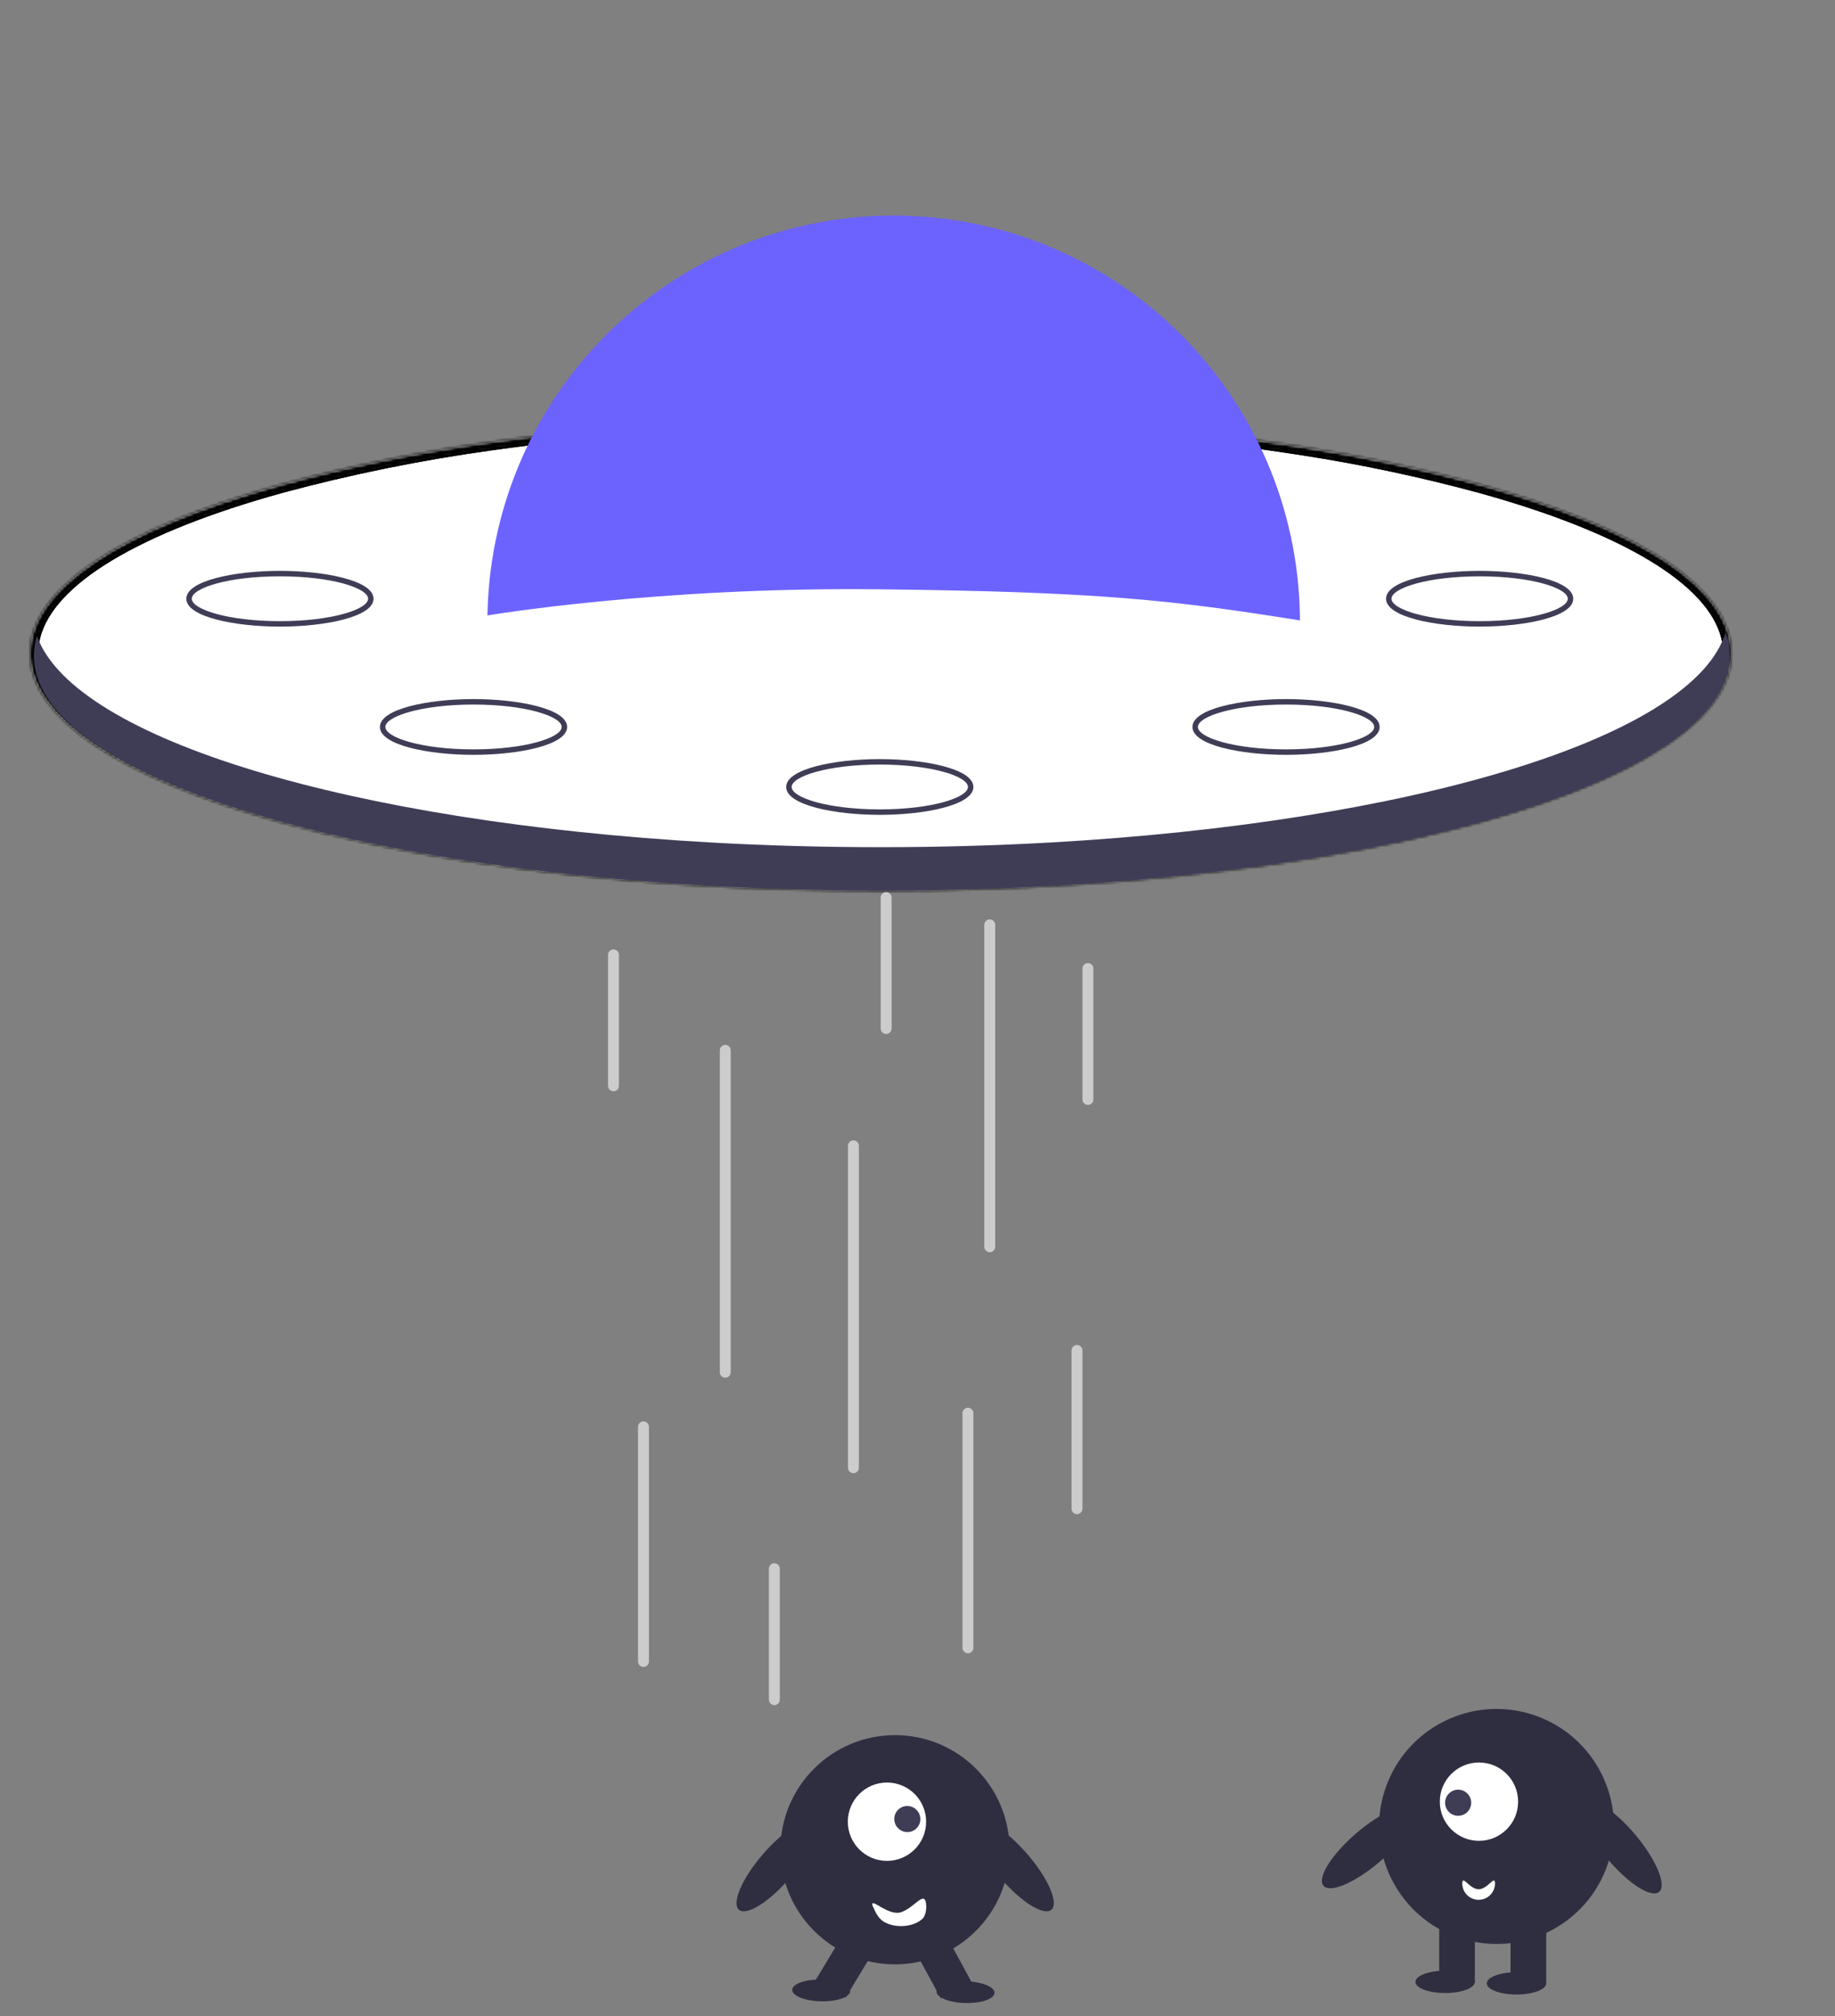 <svg width="673" height="739" viewBox="0 0 673 739" fill="none" xmlns="http://www.w3.org/2000/svg">
<rect x="0" y="0" width="673" height="739" fill="#808080" stroke="none"/>
<g id="spaceship-01" clip-path="url(#clip0_2_2)">
<g id="c1">
<path id="c1-head" d="M328.245 720.025C351.448 720.025 370.257 701.215 370.257 678.012C370.257 654.81 351.448 636 328.245 636C305.042 636 286.233 654.81 286.233 678.012C286.233 701.215 305.042 720.025 328.245 720.025Z" fill="#2F2E41"/>
<g id="c1-l-leg">
<path id="Vector" d="M311.065 706.047L299.226 725.611L310.145 732.219L321.984 712.655L311.065 706.047Z" fill="#2F2E41"/>
<path id="Vector_2" d="M311.808 729.802C311.854 727.6 307.13 725.717 301.257 725.596C295.384 725.475 290.586 727.162 290.541 729.364C290.496 731.567 295.22 733.45 301.093 733.571C306.965 733.692 311.763 732.004 311.808 729.802Z" fill="#2F2E41"/>
</g>
<g id="c1-r-leg">
<path id="Vector_3" d="M345.285 706.26L334.08 712.373L345.032 732.447L356.236 726.335L345.285 706.26Z" fill="#2F2E41"/>
<path id="Vector_4" d="M354.015 734.203C359.888 734.345 364.691 732.675 364.745 730.473C364.798 728.271 360.081 726.37 354.208 726.228C348.336 726.086 343.532 727.756 343.479 729.958C343.426 732.16 348.143 734.061 354.015 734.203Z" fill="#2F2E41"/>
</g>
<path id="c1-eye-o" d="M325.304 682.095C333.234 682.095 339.662 675.666 339.662 667.736C339.662 659.806 333.234 653.377 325.304 653.377C317.374 653.377 310.945 659.806 310.945 667.736C310.945 675.666 317.374 682.095 325.304 682.095Z" fill="white"/>
<path id="c1-eye-i" d="M336.158 670.158C338.02 668.297 338.009 665.269 336.135 663.394C334.26 661.52 331.232 661.509 329.37 663.37C327.509 665.232 327.52 668.26 329.394 670.135C331.269 672.009 334.297 672.02 336.158 670.158Z" fill="#3F3D56"/>
<path id="c1-r-arm" d="M385.604 700.011C388.367 697.639 384.481 688.58 376.925 679.777C369.368 670.975 361.002 665.762 358.238 668.134C355.475 670.507 359.361 679.566 366.917 688.368C374.474 697.171 382.84 702.384 385.604 700.011Z" fill="#2F2E41"/>
<path id="c1-l-arm" d="M289.69 688.368C297.247 679.566 301.133 670.507 298.369 668.134C295.606 665.762 287.24 670.975 279.683 679.777C272.126 688.58 268.24 697.639 271.004 700.011C273.767 702.384 282.133 697.171 289.69 688.368Z" fill="#2F2E41"/>
<path id="c1-mouth" d="M339.5 697C339.952 698.62 339.745 701.971 338.31 703.325C336.874 704.678 334.673 705.605 332.191 705.9C329.709 706.194 327.149 705.834 325.074 704.897C323 703.96 322 702.5 321.128 700.904L320 698.5C319.064 695.126 325.802 702.529 330.5 700.904C335.198 699.279 338.564 693.626 339.5 697Z" fill="white"/>
</g>
<g id="spaceship">
<g id="Vector_5">
<mask id="path-11-inside-1_2_2" fill="white">
<path d="M543.18 177.764C521.72 171.946 499.953 167.326 477.98 163.924C441.966 158.343 405.658 154.854 369.24 153.474C354.07 152.854 338.62 152.534 323 152.534C310.62 152.534 298.34 152.734 286.23 153.134C250.706 154.184 215.266 157.178 180.07 162.104C154.016 165.692 128.214 170.922 102.82 177.764C43.61 194.134 11 216.074 11 239.534C11 262.994 43.61 284.934 102.82 301.304C144.46 312.824 195.8 320.674 251.74 324.274C274.83 325.774 298.7 326.534 323 326.534C347.38 326.534 371.33 325.764 394.49 324.264C445.4 320.974 492.5 314.164 531.92 304.264C532.13 304.204 532.33 304.154 532.54 304.104C535.2 303.444 537.82 302.754 540.41 302.064C541.34 301.804 542.26 301.554 543.18 301.304C543.232 301.283 543.285 301.266 543.34 301.254C544.22 301.014 545.09 300.764 545.96 300.524C547.7 300.024 549.42 299.534 551.11 299.024C551.19 299.004 551.26 298.984 551.33 298.964C552.8 298.524 554.24 298.084 555.67 297.644C556.84 297.274 558 296.914 559.15 296.544C559.99 296.274 560.82 296.004 561.64 295.734C562.24 295.534 562.83 295.344 563.41 295.144C564.2 294.884 564.99 294.614 565.77 294.344C566.1 294.234 566.43 294.124 566.75 294.004C567.5 293.754 568.23 293.494 568.96 293.234C569.75 292.954 570.54 292.664 571.32 292.384C571.97 292.154 572.62 291.914 573.26 291.674C573.8 291.464 574.33 291.264 574.87 291.064C576.34 290.514 577.78 289.944 579.2 289.384C579.91 289.094 580.62 288.814 581.32 288.524C582.01 288.244 582.71 287.954 583.39 287.664C584.51 287.194 585.61 286.724 586.69 286.254C587.21 286.014 587.74 285.784 588.25 285.564C588.64 285.384 589.02 285.214 589.41 285.034C589.69 284.914 589.97 284.784 590.24 284.654C591.25 284.194 592.25 283.724 593.23 283.254C596.99 281.454 600.5 279.614 603.76 277.734C624.21 266.024 635 253.034 635 239.534C635 216.074 602.39 194.134 543.18 177.764ZM542.64 299.384C500.95 310.914 449.47 318.764 393.38 322.334C370.57 323.784 346.99 324.534 323 324.534C299.09 324.534 275.59 323.794 252.85 322.344C196.67 318.784 145.11 310.934 103.36 299.384C45.09 283.264 13 262.014 13 239.534C13.003 237.548 13.252 235.569 13.74 233.644C18.84 213.364 50.21 194.384 103.36 179.684C128.562 172.895 154.166 167.695 180.02 164.114C215.428 159.16 251.082 156.156 286.82 155.114C298.74 154.724 310.8 154.531 323 154.534C338.41 154.534 353.65 154.844 368.63 155.444C405.26 156.812 441.779 160.318 478 165.944C499.783 169.331 521.363 173.918 542.64 179.684C595.78 194.384 627.14 213.354 632.25 233.624C632.746 235.555 632.998 237.54 633 239.534C633 262.014 600.91 283.264 542.64 299.384Z"/>
<path d="M542.64 299.384C500.95 310.914 449.47 318.764 393.38 322.334C370.57 323.784 346.99 324.534 323 324.534C299.09 324.534 275.59 323.794 252.85 322.344C196.67 318.784 145.11 310.934 103.36 299.384C45.09 283.264 13 262.014 13 239.534C13.003 237.548 13.252 235.569 13.74 233.644C18.84 213.364 50.21 194.384 103.36 179.684C128.562 172.895 154.166 167.695 180.02 164.114C215.428 159.16 251.082 156.156 286.82 155.114C298.74 154.724 310.8 154.531 323 154.534C338.41 154.534 353.65 154.844 368.63 155.444C405.26 156.812 441.779 160.318 478 165.944C499.783 169.331 521.363 173.918 542.64 179.684C595.78 194.384 627.14 213.354 632.25 233.624C632.746 235.555 632.998 237.54 633 239.534C633 262.014 600.91 283.264 542.64 299.384Z"/>
</mask>
<path d="M543.18 177.764C521.72 171.946 499.953 167.326 477.98 163.924C441.966 158.343 405.658 154.854 369.24 153.474C354.07 152.854 338.62 152.534 323 152.534C310.62 152.534 298.34 152.734 286.23 153.134C250.706 154.184 215.266 157.178 180.07 162.104C154.016 165.692 128.214 170.922 102.82 177.764C43.61 194.134 11 216.074 11 239.534C11 262.994 43.61 284.934 102.82 301.304C144.46 312.824 195.8 320.674 251.74 324.274C274.83 325.774 298.7 326.534 323 326.534C347.38 326.534 371.33 325.764 394.49 324.264C445.4 320.974 492.5 314.164 531.92 304.264C532.13 304.204 532.33 304.154 532.54 304.104C535.2 303.444 537.82 302.754 540.41 302.064C541.34 301.804 542.26 301.554 543.18 301.304C543.232 301.283 543.285 301.266 543.34 301.254C544.22 301.014 545.09 300.764 545.96 300.524C547.7 300.024 549.42 299.534 551.11 299.024C551.19 299.004 551.26 298.984 551.33 298.964C552.8 298.524 554.24 298.084 555.67 297.644C556.84 297.274 558 296.914 559.15 296.544C559.99 296.274 560.82 296.004 561.64 295.734C562.24 295.534 562.83 295.344 563.41 295.144C564.2 294.884 564.99 294.614 565.77 294.344C566.1 294.234 566.43 294.124 566.75 294.004C567.5 293.754 568.23 293.494 568.96 293.234C569.75 292.954 570.54 292.664 571.32 292.384C571.97 292.154 572.62 291.914 573.26 291.674C573.8 291.464 574.33 291.264 574.87 291.064C576.34 290.514 577.78 289.944 579.2 289.384C579.91 289.094 580.62 288.814 581.32 288.524C582.01 288.244 582.71 287.954 583.39 287.664C584.51 287.194 585.61 286.724 586.69 286.254C587.21 286.014 587.74 285.784 588.25 285.564C588.64 285.384 589.02 285.214 589.41 285.034C589.69 284.914 589.97 284.784 590.24 284.654C591.25 284.194 592.25 283.724 593.23 283.254C596.99 281.454 600.5 279.614 603.76 277.734C624.21 266.024 635 253.034 635 239.534C635 216.074 602.39 194.134 543.18 177.764ZM542.64 299.384C500.95 310.914 449.47 318.764 393.38 322.334C370.57 323.784 346.99 324.534 323 324.534C299.09 324.534 275.59 323.794 252.85 322.344C196.67 318.784 145.11 310.934 103.36 299.384C45.09 283.264 13 262.014 13 239.534C13.003 237.548 13.252 235.569 13.74 233.644C18.84 213.364 50.21 194.384 103.36 179.684C128.562 172.895 154.166 167.695 180.02 164.114C215.428 159.16 251.082 156.156 286.82 155.114C298.74 154.724 310.8 154.531 323 154.534C338.41 154.534 353.65 154.844 368.63 155.444C405.26 156.812 441.779 160.318 478 165.944C499.783 169.331 521.363 173.918 542.64 179.684C595.78 194.384 627.14 213.354 632.25 233.624C632.746 235.555 632.998 237.54 633 239.534C633 262.014 600.91 283.264 542.64 299.384Z" fill="white"/>
<path d="M542.64 299.384C500.95 310.914 449.47 318.764 393.38 322.334C370.57 323.784 346.99 324.534 323 324.534C299.09 324.534 275.59 323.794 252.85 322.344C196.67 318.784 145.11 310.934 103.36 299.384C45.09 283.264 13 262.014 13 239.534C13.003 237.548 13.252 235.569 13.74 233.644C18.84 213.364 50.21 194.384 103.36 179.684C128.562 172.895 154.166 167.695 180.02 164.114C215.428 159.16 251.082 156.156 286.82 155.114C298.74 154.724 310.8 154.531 323 154.534C338.41 154.534 353.65 154.844 368.63 155.444C405.26 156.812 441.779 160.318 478 165.944C499.783 169.331 521.363 173.918 542.64 179.684C595.78 194.384 627.14 213.354 632.25 233.624C632.746 235.555 632.998 237.54 633 239.534C633 262.014 600.91 283.264 542.64 299.384Z" fill="white"/>
<path d="M543.18 177.764C521.72 171.946 499.953 167.326 477.98 163.924C441.966 158.343 405.658 154.854 369.24 153.474C354.07 152.854 338.62 152.534 323 152.534C310.62 152.534 298.34 152.734 286.23 153.134C250.706 154.184 215.266 157.178 180.07 162.104C154.016 165.692 128.214 170.922 102.82 177.764C43.61 194.134 11 216.074 11 239.534C11 262.994 43.61 284.934 102.82 301.304C144.46 312.824 195.8 320.674 251.74 324.274C274.83 325.774 298.7 326.534 323 326.534C347.38 326.534 371.33 325.764 394.49 324.264C445.4 320.974 492.5 314.164 531.92 304.264C532.13 304.204 532.33 304.154 532.54 304.104C535.2 303.444 537.82 302.754 540.41 302.064C541.34 301.804 542.26 301.554 543.18 301.304C543.232 301.283 543.285 301.266 543.34 301.254C544.22 301.014 545.09 300.764 545.96 300.524C547.7 300.024 549.42 299.534 551.11 299.024C551.19 299.004 551.26 298.984 551.33 298.964C552.8 298.524 554.24 298.084 555.67 297.644C556.84 297.274 558 296.914 559.15 296.544C559.99 296.274 560.82 296.004 561.64 295.734C562.24 295.534 562.83 295.344 563.41 295.144C564.2 294.884 564.99 294.614 565.77 294.344C566.1 294.234 566.43 294.124 566.75 294.004C567.5 293.754 568.23 293.494 568.96 293.234C569.75 292.954 570.54 292.664 571.32 292.384C571.97 292.154 572.62 291.914 573.26 291.674C573.8 291.464 574.33 291.264 574.87 291.064C576.34 290.514 577.78 289.944 579.2 289.384C579.91 289.094 580.62 288.814 581.32 288.524C582.01 288.244 582.71 287.954 583.39 287.664C584.51 287.194 585.61 286.724 586.69 286.254C587.21 286.014 587.74 285.784 588.25 285.564C588.64 285.384 589.02 285.214 589.41 285.034C589.69 284.914 589.97 284.784 590.24 284.654C591.25 284.194 592.25 283.724 593.23 283.254C596.99 281.454 600.5 279.614 603.76 277.734C624.21 266.024 635 253.034 635 239.534C635 216.074 602.39 194.134 543.18 177.764ZM542.64 299.384C500.95 310.914 449.47 318.764 393.38 322.334C370.57 323.784 346.99 324.534 323 324.534C299.09 324.534 275.59 323.794 252.85 322.344C196.67 318.784 145.11 310.934 103.36 299.384C45.09 283.264 13 262.014 13 239.534C13.003 237.548 13.252 235.569 13.74 233.644C18.84 213.364 50.21 194.384 103.36 179.684C128.562 172.895 154.166 167.695 180.02 164.114C215.428 159.16 251.082 156.156 286.82 155.114C298.74 154.724 310.8 154.531 323 154.534C338.41 154.534 353.65 154.844 368.63 155.444C405.26 156.812 441.779 160.318 478 165.944C499.783 169.331 521.363 173.918 542.64 179.684C595.78 194.384 627.14 213.354 632.25 233.624C632.746 235.555 632.998 237.54 633 239.534C633 262.014 600.91 283.264 542.64 299.384Z" stroke="black" stroke-width="2" mask="url(#path-11-inside-1_2_2)"/>
<path d="M542.64 299.384C500.95 310.914 449.47 318.764 393.38 322.334C370.57 323.784 346.99 324.534 323 324.534C299.09 324.534 275.59 323.794 252.85 322.344C196.67 318.784 145.11 310.934 103.36 299.384C45.09 283.264 13 262.014 13 239.534C13.003 237.548 13.252 235.569 13.74 233.644C18.84 213.364 50.21 194.384 103.36 179.684C128.562 172.895 154.166 167.695 180.02 164.114C215.428 159.16 251.082 156.156 286.82 155.114C298.74 154.724 310.8 154.531 323 154.534C338.41 154.534 353.65 154.844 368.63 155.444C405.26 156.812 441.779 160.318 478 165.944C499.783 169.331 521.363 173.918 542.64 179.684C595.78 194.384 627.14 213.354 632.25 233.624C632.746 235.555 632.998 237.54 633 239.534C633 262.014 600.91 283.264 542.64 299.384Z" stroke="black" stroke-width="2" mask="url(#path-11-inside-1_2_2)"/>
</g>
<path id="Vector_6" d="M476.758 227.41C430.138 219.97 403 216.87 321.758 216C240.515 215.13 178.778 225.58 178.778 225.58C178.778 225.58 178.798 224.24 178.827 223.57C179.984 184.679 196.307 147.784 224.307 120.77C252.308 93.755 289.764 78.765 328.671 79.003C367.578 79.24 404.849 94.687 432.517 122.042C460.185 149.396 476.056 186.488 476.738 225.39C476.748 226.07 476.758 226.74 476.758 227.41Z" fill="#6C63FF"/>
<path id="Vector_7" d="M634.43 240.444C634.43 253.804 623.42 266.444 603.76 277.734C600.49 279.614 596.97 281.454 593.23 283.254C592.25 283.724 591.25 284.194 590.24 284.654C589.97 284.784 589.69 284.914 589.41 285.034C589.02 285.214 588.64 285.384 588.25 285.564C587.74 285.784 587.21 286.014 586.69 286.254C585.61 286.724 584.51 287.194 583.39 287.664C582.71 287.954 582.01 288.244 581.32 288.524C580.62 288.814 579.91 289.094 579.2 289.384C577.78 289.944 576.34 290.514 574.87 291.064C574.33 291.264 573.8 291.464 573.26 291.674C572.62 291.914 571.97 292.154 571.32 292.384C570.54 292.664 569.75 292.954 568.96 293.234C568.23 293.494 567.5 293.754 566.75 294.004C566.43 294.124 566.1 294.234 565.77 294.344C564.99 294.614 564.2 294.884 563.41 295.144C562.83 295.344 562.24 295.534 561.64 295.734C560.82 296.004 559.99 296.274 559.15 296.544C558 296.914 556.84 297.274 555.67 297.644C554.24 298.084 552.8 298.524 551.33 298.964C551.26 298.984 551.19 299.004 551.11 299.024C549.42 299.534 547.7 300.024 545.96 300.524C545.09 300.764 544.22 301.014 543.34 301.254C543.285 301.266 543.232 301.283 543.18 301.304C542.26 301.554 541.34 301.804 540.41 302.064C537.83 302.744 535.2 303.434 532.54 304.104C532.33 304.154 532.13 304.204 531.92 304.264C493.57 313.844 446.52 320.824 394.45 324.194C371.64 325.664 347.86 326.444 323.43 326.444C298.78 326.444 274.8 325.654 251.81 324.154C114.57 315.204 12.43 281.124 12.43 240.444C12.441 237.969 12.818 235.509 13.55 233.144C13.61 233.314 13.67 233.474 13.74 233.644C28.01 271.124 129.28 301.414 260.68 308.804C280.81 309.944 301.66 310.534 323 310.534C344.43 310.534 365.36 309.934 385.57 308.794C516.86 301.374 618.03 271.074 632.25 233.624C632.49 233.024 632.7 232.424 632.88 231.824C633.894 234.585 634.418 237.502 634.43 240.444V240.444Z" fill="#3F3D56"/>
<path id="Vector_8" d="M102.669 229.68C86.027 229.68 68.339 226.099 68.339 219.463C68.339 212.827 86.027 209.246 102.669 209.246C119.312 209.246 137 212.827 137 219.463C137 226.099 119.312 229.68 102.669 229.68ZM102.669 211.246C83.616 211.246 70.339 215.577 70.339 219.463C70.339 223.349 83.616 227.68 102.669 227.68C121.722 227.68 135 223.349 135 219.463C135 215.577 121.722 211.246 102.669 211.246V211.246Z" fill="#3F3D56"/>
<path id="Vector_9" d="M173.669 276.68C157.027 276.68 139.339 273.099 139.339 266.463C139.339 259.827 157.027 256.246 173.669 256.246C190.312 256.246 208 259.827 208 266.463C208 273.099 190.312 276.68 173.669 276.68ZM173.669 258.246C154.616 258.246 141.339 262.577 141.339 266.463C141.339 270.349 154.616 274.68 173.669 274.68C192.722 274.68 206 270.349 206 266.463C206 262.577 192.722 258.246 173.669 258.246V258.246Z" fill="#3F3D56"/>
<path id="Vector_10" d="M542.669 229.68C526.027 229.68 508.339 226.099 508.339 219.463C508.339 212.827 526.027 209.246 542.669 209.246C559.312 209.246 577 212.827 577 219.463C577 226.099 559.312 229.68 542.669 229.68ZM542.669 211.246C523.616 211.246 510.339 215.577 510.339 219.463C510.339 223.349 523.616 227.68 542.669 227.68C561.722 227.68 575 223.349 575 219.463C575 215.577 561.722 211.246 542.669 211.246V211.246Z" fill="#3F3D56"/>
<path id="Vector_11" d="M471.669 276.68C455.027 276.68 437.339 273.099 437.339 266.463C437.339 259.827 455.027 256.246 471.669 256.246C488.312 256.246 506 259.827 506 266.463C506 273.099 488.312 276.68 471.669 276.68ZM471.669 258.246C452.616 258.246 439.339 262.577 439.339 266.463C439.339 270.349 452.616 274.68 471.669 274.68C490.722 274.68 504 270.349 504 266.463C504 262.577 490.722 258.246 471.669 258.246V258.246Z" fill="#3F3D56"/>
<path id="Vector_12" d="M322.669 298.68C306.027 298.68 288.339 295.099 288.339 288.463C288.339 281.827 306.027 278.246 322.669 278.246C339.312 278.246 357 281.827 357 288.463C357 295.099 339.312 298.68 322.669 298.68ZM322.669 280.246C303.616 280.246 290.339 284.577 290.339 288.463C290.339 292.349 303.616 296.68 322.669 296.68C341.722 296.68 355 292.349 355 288.463C355 284.577 341.722 280.246 322.669 280.246V280.246Z" fill="#3F3D56"/>
</g>
<g id="rays">
<path id="Vector_13" d="M266 505C265.47 505 264.961 504.789 264.586 504.414C264.211 504.039 264 503.53 264 503V385C264 384.47 264.211 383.961 264.586 383.586C264.961 383.211 265.47 383 266 383C266.53 383 267.039 383.211 267.414 383.586C267.789 383.961 268 384.47 268 385V503C268 503.53 267.789 504.039 267.414 504.414C267.039 504.789 266.53 505 266 505Z" fill="#CCCCCC"/>
<path id="Vector_14" d="M236 611C235.47 611 234.961 610.789 234.586 610.414C234.211 610.039 234 609.53 234 609V523C234 522.47 234.211 521.961 234.586 521.586C234.961 521.211 235.47 521 236 521C236.53 521 237.039 521.211 237.414 521.586C237.789 521.961 238 522.47 238 523V609C238 609.53 237.789 610.039 237.414 610.414C237.039 610.789 236.53 611 236 611V611Z" fill="#CCCCCC"/>
<path id="Vector_15" d="M313 540C312.47 540 311.961 539.789 311.586 539.414C311.211 539.039 311 538.53 311 538V420C311 419.47 311.211 418.961 311.586 418.586C311.961 418.211 312.47 418 313 418C313.53 418 314.039 418.211 314.414 418.586C314.789 418.961 315 419.47 315 420V538C315 538.53 314.789 539.039 314.414 539.414C314.039 539.789 313.53 540 313 540Z" fill="#CCCCCC"/>
<path id="Vector_16" d="M284 625C283.47 625 282.961 624.789 282.586 624.414C282.211 624.039 282 623.53 282 623V575C282 574.47 282.211 573.961 282.586 573.586C282.961 573.211 283.47 573 284 573C284.53 573 285.039 573.211 285.414 573.586C285.789 573.961 286 574.47 286 575V623C286 623.53 285.789 624.039 285.414 624.414C285.039 624.789 284.53 625 284 625V625Z" fill="#CCCCCC"/>
<path id="Vector_17" d="M325 379C324.47 379 323.961 378.789 323.586 378.414C323.211 378.039 323 377.53 323 377V329C323 328.47 323.211 327.961 323.586 327.586C323.961 327.211 324.47 327 325 327C325.53 327 326.039 327.211 326.414 327.586C326.789 327.961 327 328.47 327 329V377C327 377.53 326.789 378.039 326.414 378.414C326.039 378.789 325.53 379 325 379V379Z" fill="#CCCCCC"/>
<path id="Vector_18" d="M225 400C224.47 400 223.961 399.789 223.586 399.414C223.211 399.039 223 398.53 223 398V350C223 349.47 223.211 348.961 223.586 348.586C223.961 348.211 224.47 348 225 348C225.53 348 226.039 348.211 226.414 348.586C226.789 348.961 227 349.47 227 350V398C227 398.53 226.789 399.039 226.414 399.414C226.039 399.789 225.53 400 225 400V400Z" fill="#CCCCCC"/>
<path id="Vector_19" d="M399 405C398.47 405 397.961 404.789 397.586 404.414C397.211 404.039 397 403.53 397 403V355C397 354.47 397.211 353.961 397.586 353.586C397.961 353.211 398.47 353 399 353C399.53 353 400.039 353.211 400.414 353.586C400.789 353.961 401 354.47 401 355V403C401 403.53 400.789 404.039 400.414 404.414C400.039 404.789 399.53 405 399 405Z" fill="#CCCCCC"/>
<path id="Vector_20" d="M395 555C394.47 555 393.961 554.789 393.586 554.414C393.211 554.039 393 553.53 393 553V495C393 494.47 393.211 493.961 393.586 493.586C393.961 493.211 394.47 493 395 493C395.53 493 396.039 493.211 396.414 493.586C396.789 493.961 397 494.47 397 495V553C397 553.53 396.789 554.039 396.414 554.414C396.039 554.789 395.53 555 395 555Z" fill="#CCCCCC"/>
<path id="Vector_21" d="M355 606C354.47 606 353.961 605.789 353.586 605.414C353.211 605.039 353 604.53 353 604V518C353 517.47 353.211 516.961 353.586 516.586C353.961 516.211 354.47 516 355 516C355.53 516 356.039 516.211 356.414 516.586C356.789 516.961 357 517.47 357 518V604C357 604.53 356.789 605.039 356.414 605.414C356.039 605.789 355.53 606 355 606Z" fill="#CCCCCC"/>
<path id="Vector_22" d="M363 459C362.47 459 361.961 458.789 361.586 458.414C361.211 458.039 361 457.53 361 457V339C361 338.47 361.211 337.961 361.586 337.586C361.961 337.211 362.47 337 363 337C363.53 337 364.039 337.211 364.414 337.586C364.789 337.961 365 338.47 365 339V457C365 457.53 364.789 458.039 364.414 458.414C364.039 458.789 363.53 459 363 459Z" fill="#CCCCCC"/>
</g>
<g id="c2">
<path id="c2-r-arm" d="M608.492 693.465C611.355 691.068 607.486 681.733 599.852 672.615C592.217 663.496 583.707 658.047 580.845 660.444C577.982 662.84 581.851 672.175 589.485 681.294C597.12 690.413 605.63 695.862 608.492 693.465Z" fill="#2F2E41"/>
<path id="c2-head" d="M589.719 683.095C597.24 660.531 585.045 636.141 562.48 628.619C539.916 621.097 515.526 633.292 508.004 655.857C500.482 678.422 512.677 702.812 535.242 710.334C557.807 717.855 582.197 705.66 589.719 683.095Z" fill="#2F2E41"/>
<g id="c2-r-leg">
<path id="Vector_23" d="M567.09 703.276H554.006V726.718H567.09V703.276Z" fill="#2F2E41"/>
<path id="Vector_24" d="M556.187 731.079C562.209 731.079 567.09 729.248 567.09 726.99C567.09 724.732 562.209 722.902 556.187 722.902C550.165 722.902 545.284 724.732 545.284 726.99C545.284 729.248 550.165 731.079 556.187 731.079Z" fill="#2F2E41"/>
</g>
<g id="c2-l-leg">
<path id="Vector_25" d="M540.923 703.276H527.839V726.718H540.923V703.276Z" fill="#2F2E41"/>
<path id="Vector_26" d="M530.02 730.534C536.041 730.534 540.923 728.703 540.923 726.445C540.923 724.187 536.041 722.356 530.02 722.356C523.998 722.356 519.116 724.187 519.116 726.445C519.116 728.703 523.998 730.534 530.02 730.534Z" fill="#2F2E41"/>
</g>
<path id="c2-l-arm" d="M518.051 663.123C515.615 660.294 506.334 664.289 497.32 672.048C488.307 679.806 482.974 688.389 485.41 691.219C487.846 694.049 497.127 690.053 506.141 682.295C515.154 674.536 520.487 665.953 518.051 663.123Z" fill="#2F2E41"/>
<path id="c2-eye-o" d="M542.423 674.748C550.353 674.748 556.781 668.319 556.781 660.389C556.781 652.459 550.353 646.03 542.423 646.03C534.493 646.03 528.064 652.459 528.064 660.389C528.064 668.319 534.493 674.748 542.423 674.748Z" fill="white"/>
<path id="c2-eye-i" d="M534.786 665.572C537.43 665.572 539.572 663.43 539.572 660.786C539.572 658.143 537.43 656 534.786 656C532.143 656 530 658.143 530 660.786C530 663.43 532.143 665.572 534.786 665.572Z" fill="#3F3D56"/>
<path id="c2-mouth" d="M542.299 696.368C545.613 696.368 548.299 693.682 548.299 690.368C548.299 687.054 545.613 692.5 542.299 692.5C538.985 692.5 536.299 687.054 536.299 690.368C536.299 693.682 538.985 696.368 542.299 696.368Z" fill="white"/>
</g>
</g>
<defs>
<clipPath id="clip0_2_2">
<rect width="672.531" height="738.394" fill="white"/>
</clipPath>
</defs>
</svg>
